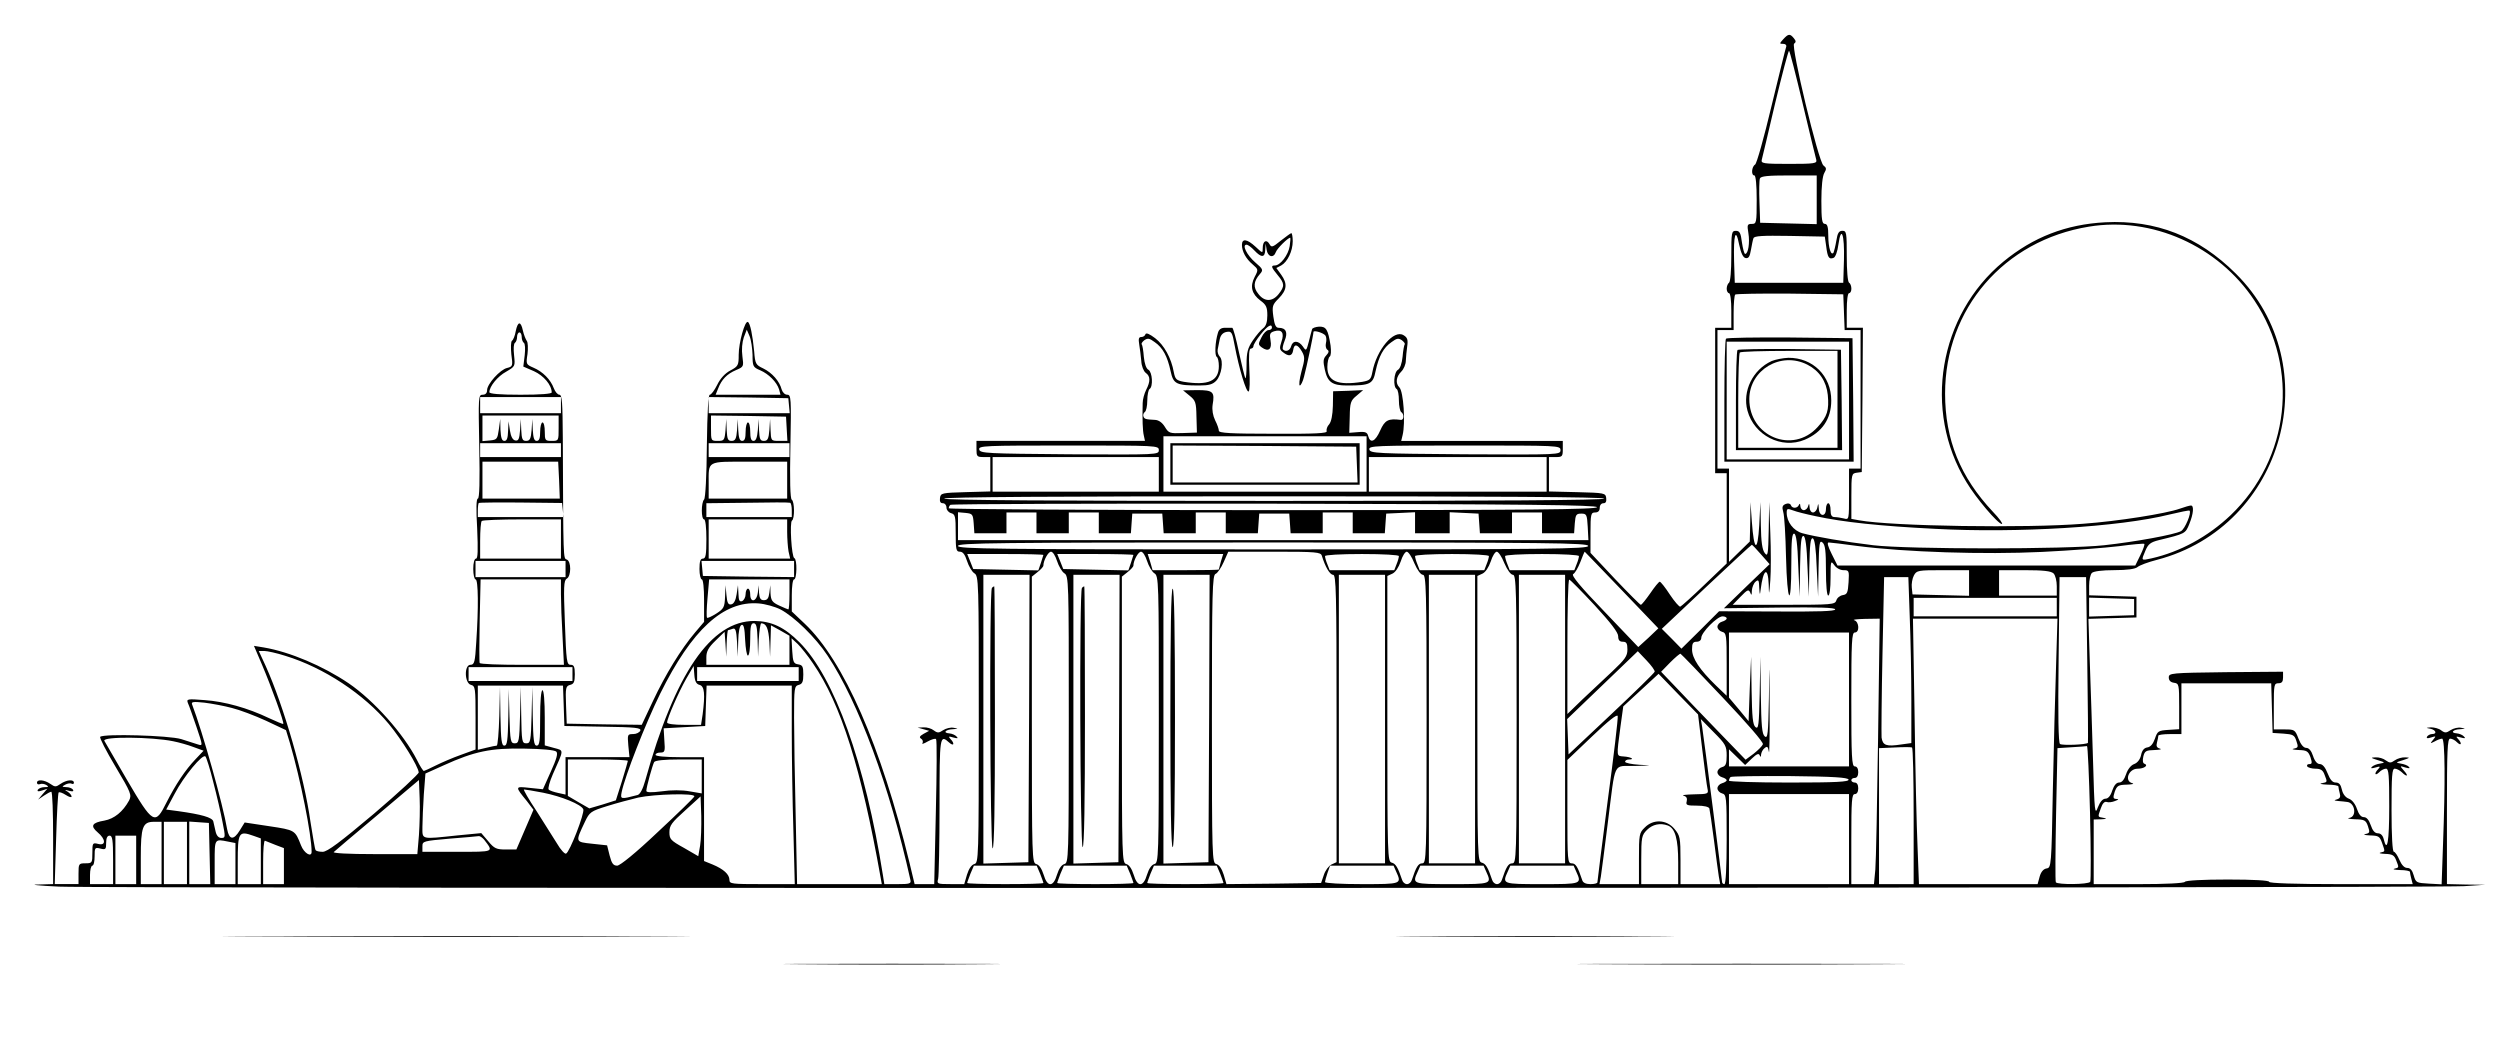 <?xml version="1.0" standalone="no"?>
<!DOCTYPE svg PUBLIC "-//W3C//DTD SVG 20010904//EN"
 "http://www.w3.org/TR/2001/REC-SVG-20010904/DTD/svg10.dtd">
<svg version="1.0" xmlns="http://www.w3.org/2000/svg"
 width="1083pt" height="450pt" viewBox="0 0 1083 450"
 preserveAspectRatio="xMidYMid meet">
<g transform="translate(0,450) scale(0.1,-0.1)"
fill="#000000" stroke="none">
<path d="M7725 4330 c-17 -19 -17 -20 0 -20 9 0 15 -5 13 -12 -3 -7 -31 -123
-64 -258 -32 -135 -64 -249 -71 -253 -15 -9 -18 -47 -3 -47 6 0 10 -42 10
-105 0 -100 -1 -105 -21 -105 -20 0 -21 -4 -15 -40 7 -42 -1 -90 -14 -90 -4 0
-10 23 -14 50 -5 41 -10 50 -26 50 -19 0 -20 -7 -20 -109 0 -63 -4 -112 -10
-116 -5 -3 -10 -15 -10 -26 0 -10 5 -19 10 -19 6 0 10 -32 10 -75 l0 -75 -35
0 -35 0 0 -315 0 -315 25 0 25 0 0 -195 0 -196 -96 -92 c-53 -51 -100 -93
-105 -95 -4 -2 -25 22 -45 52 -20 31 -40 56 -44 56 -4 0 -22 -22 -41 -50 -19
-27 -37 -50 -41 -50 -3 0 -54 51 -112 112 l-106 113 0 87 c0 81 2 88 20 88 13
0 20 7 20 20 0 12 7 20 16 20 10 0 14 7 12 23 -3 21 -7 22 -125 25 l-123 3 0
74 0 75 30 0 c28 0 30 3 30 35 l0 35 -350 0 -350 0 6 25 c13 52 4 189 -14 207
-18 18 -14 46 8 68 11 11 20 32 20 48 1 15 3 43 6 62 4 28 1 38 -16 48 -42 26
-117 -63 -135 -160 -6 -32 -11 -36 -43 -42 -107 -17 -152 2 -152 64 0 21 5 42
10 45 6 4 7 24 4 48 -11 70 -19 83 -50 82 -15 -1 -29 -6 -30 -11 -2 -5 -8 -29
-14 -53 -11 -42 -12 -43 -26 -22 -19 27 -44 27 -51 1 -5 -19 -23 -26 -35 -14
-4 3 0 20 7 38 15 36 6 56 -26 56 -12 0 -18 12 -23 49 -6 45 -4 51 24 79 35
36 38 63 10 102 l-21 29 21 11 c27 15 50 62 50 105 0 19 -3 35 -6 35 -3 0 -23
-15 -45 -32 -37 -30 -41 -31 -50 -15 -13 22 -29 13 -29 -18 0 -23 0 -23 -31 6
-37 34 -59 37 -59 8 0 -28 17 -60 47 -85 24 -21 25 -22 8 -54 -21 -41 -13 -73
25 -102 25 -18 30 -29 30 -64 0 -30 -6 -47 -18 -56 -10 -7 -30 -31 -45 -53
-22 -33 -27 -51 -27 -104 0 -35 -2 -62 -5 -59 -3 3 -15 53 -28 112 -12 58 -25
106 -29 106 -5 0 -19 0 -32 0 -16 0 -26 -7 -30 -22 -12 -39 -15 -98 -5 -104 5
-3 9 -21 9 -40 0 -65 -46 -85 -152 -68 -32 6 -37 11 -43 41 -11 62 -42 118
-81 148 -24 18 -39 25 -42 17 -2 -7 -10 -12 -18 -12 -11 0 -13 -8 -9 -32 3
-18 7 -50 9 -72 1 -22 10 -44 19 -51 21 -15 21 -37 2 -74 -8 -16 -15 -42 -15
-57 -2 -70 0 -121 5 -141 l5 -23 -365 0 -365 0 0 -35 c0 -32 2 -35 30 -35 l30
0 0 -75 0 -74 -107 -3 c-103 -3 -108 -4 -111 -25 -2 -16 2 -23 12 -23 9 0 16
-8 16 -19 0 -10 9 -21 20 -24 18 -5 20 -14 20 -86 0 -72 2 -81 18 -81 13 0 22
-12 31 -40 7 -22 21 -46 31 -53 20 -12 20 -28 20 -633 0 -605 -1 -622 -19
-627 -12 -3 -24 -20 -32 -46 l-12 -41 -60 0 c-57 0 -59 1 -53 23 3 12 6 154 6
315 0 305 1 312 42 275 20 -18 25 -4 5 16 -10 11 -7 12 13 6 19 -5 22 -4 14 4
-6 7 -20 13 -32 14 -29 2 -16 17 16 18 24 2 25 2 4 6 -13 3 -33 -2 -46 -10
-19 -13 -25 -13 -41 -1 -10 8 -30 14 -44 13 l-26 -1 25 -7 25 -7 -24 -13 c-17
-10 -20 -15 -11 -21 7 -4 10 -13 6 -19 -4 -6 6 -3 23 7 16 9 33 14 36 10 4 -3
3 -146 -1 -317 l-7 -311 -42 0 -43 0 -22 92 c-123 506 -285 876 -454 1036
l-56 53 0 70 c0 39 4 69 10 69 12 0 14 87 1 92 -12 4 -21 157 -10 163 12 8 11
82 -1 90 -7 4 -9 84 -6 231 4 211 3 224 -14 224 -10 0 -20 10 -24 23 -9 35
-41 72 -80 91 -32 15 -35 20 -39 74 -7 71 -17 121 -27 127 -13 8 -40 -90 -40
-142 0 -45 -2 -50 -36 -68 -23 -12 -44 -35 -57 -62 -12 -24 -26 -43 -32 -43
-7 0 -11 -73 -13 -222 -1 -130 -6 -226 -12 -232 -13 -13 -13 -86 0 -86 6 0 10
-35 10 -85 0 -69 -3 -85 -15 -85 -11 0 -15 -12 -15 -45 0 -25 5 -45 10 -45 6
0 10 -37 10 -92 l0 -92 -39 -46 c-61 -72 -129 -183 -182 -296 l-49 -104 -162
2 -163 3 -3 81 c-3 75 -1 82 18 87 16 4 20 13 20 46 0 33 -4 41 -18 41 -17 0
-19 14 -25 182 -6 156 -5 183 8 191 20 11 20 76 0 83 -15 6 -15 -8 -17 527 -1
152 -3 187 -15 187 -7 0 -18 12 -24 28 -14 38 -48 72 -88 89 -32 14 -33 15
-26 59 3 25 2 51 -3 57 -5 7 -13 27 -17 45 -9 42 -22 41 -31 -3 -3 -19 -11
-38 -16 -41 -5 -3 -6 -29 -3 -59 7 -50 6 -53 -18 -59 -31 -7 -87 -70 -87 -96
0 -13 -7 -20 -19 -20 -19 0 -19 -9 -15 -225 3 -148 1 -225 -6 -225 -7 0 -8
-45 -3 -130 4 -95 3 -130 -5 -130 -7 0 -12 -18 -12 -45 0 -25 5 -45 10 -45 12
0 13 -127 3 -272 -5 -86 -8 -98 -25 -98 -28 0 -26 -80 2 -87 19 -5 20 -14 20
-143 l0 -137 -63 -23 c-34 -12 -83 -33 -109 -46 -26 -13 -50 -24 -52 -24 -3 0
-17 21 -30 48 -58 113 -186 257 -296 332 -111 75 -255 136 -367 155 l-43 7 35
-82 c40 -94 97 -251 92 -256 -1 -2 -30 10 -62 25 -92 44 -192 72 -279 78 -75
6 -79 5 -72 -13 5 -10 21 -57 37 -103 28 -83 28 -83 6 -76 -12 4 -44 14 -72
23 -52 16 -336 24 -351 10 -4 -4 26 -62 66 -129 68 -114 71 -123 59 -147 -27
-49 -64 -79 -107 -87 -54 -9 -62 -23 -29 -51 36 -30 36 -59 2 -50 -24 6 -25 4
-25 -39 0 -43 -1 -45 -30 -45 -29 0 -30 -2 -30 -45 l0 -45 -52 0 -51 0 6 196
c3 108 8 199 11 201 3 3 17 -2 31 -11 14 -9 25 -12 25 -7 0 6 -8 15 -17 21
-15 9 -14 10 6 4 16 -4 21 -3 17 5 -4 6 -17 11 -29 11 -20 1 -20 2 -4 11 9 5
22 7 27 4 6 -3 10 -1 10 4 0 16 -32 13 -58 -5 -20 -14 -24 -14 -44 0 -26 18
-58 21 -58 5 0 -6 6 -9 13 -6 8 3 20 1 28 -4 11 -7 9 -9 -8 -9 -12 0 -25 -5
-29 -11 -4 -8 1 -9 17 -4 l24 8 -20 -23 -20 -24 25 17 c13 9 28 17 32 17 5 0
8 -90 8 -200 l0 -200 -67 -2 c-38 0 4 -5 92 -9 183 -9 10283 -7 10420 2 l90 6
-82 1 -83 2 0 315 c0 266 2 315 14 315 8 0 22 -7 30 -16 19 -18 22 -4 4 15
-11 11 -8 12 12 6 19 -5 22 -4 14 4 -6 7 -20 13 -32 14 -29 2 -16 17 16 18 24
2 25 2 4 6 -13 3 -33 -2 -46 -10 -19 -13 -25 -13 -41 -1 -10 8 -30 13 -44 13
-24 -2 -24 -2 -3 -6 24 -5 31 -23 8 -23 -8 0 -18 -5 -22 -11 -4 -8 1 -9 17 -4
22 7 23 7 9 -10 -14 -17 -13 -17 7 -7 12 7 26 12 32 12 13 0 14 -193 4 -458
l-6 -173 -56 3 c-53 3 -56 4 -65 36 -6 22 -15 32 -28 32 -12 0 -24 12 -34 35
-8 19 -19 35 -24 35 -6 0 -10 68 -10 180 0 149 2 180 14 180 8 0 21 -7 30 -15
23 -23 32 -18 10 6 -19 22 -19 22 6 14 17 -5 22 -4 15 3 -5 6 -21 12 -35 14
-23 4 -23 5 10 15 30 10 32 11 10 12 -14 1 -35 -5 -46 -13 -17 -12 -22 -12
-39 0 -10 8 -30 14 -44 13 -23 -1 -22 -2 9 -12 33 -10 33 -11 10 -15 -14 -2
-29 -8 -35 -14 -7 -7 -2 -8 15 -3 20 6 23 5 13 -6 -19 -19 -16 -33 3 -15 8 9
22 16 30 16 12 0 14 -29 14 -165 0 -152 -9 -202 -24 -140 -4 16 -13 25 -25 25
-13 0 -23 11 -31 35 -8 23 -18 35 -30 35 -12 0 -22 12 -30 36 -7 21 -21 39
-35 44 -14 5 -26 20 -30 39 -5 22 -12 31 -27 31 -14 0 -24 12 -35 40 -10 26
-22 40 -34 40 -11 0 -22 13 -29 35 -7 22 -18 35 -29 35 -12 0 -24 14 -34 40
-15 39 -17 40 -61 40 l-46 0 0 100 c0 93 1 100 20 100 15 0 20 7 20 25 l0 25
-247 -2 c-240 -3 -248 -4 -248 -23 0 -13 8 -21 23 -23 21 -3 22 -7 22 -102 l0
-99 -47 -3 c-43 -3 -47 -5 -58 -38 -8 -23 -19 -36 -33 -38 -14 -2 -23 -13 -27
-33 -4 -19 -16 -34 -30 -39 -14 -5 -28 -23 -35 -44 -8 -24 -18 -36 -30 -36
-12 0 -22 -12 -30 -35 -7 -23 -18 -35 -29 -35 -12 0 -24 -14 -33 -37 -13 -36
-15 -23 -21 197 -4 129 -10 321 -14 427 l-6 192 104 3 104 3 0 45 0 45 -102 3
-103 3 0 42 c0 24 5 48 12 55 7 7 44 12 97 12 56 0 90 5 100 13 9 8 47 22 86
32 551 145 742 841 340 1240 -162 161 -346 233 -565 222 -170 -9 -312 -64
-442 -171 -279 -231 -349 -644 -160 -954 41 -69 137 -182 154 -182 6 0 -11 24
-39 53 -141 150 -207 312 -207 512 0 367 255 663 623 723 273 45 560 -83 717
-320 197 -295 153 -685 -103 -930 -98 -93 -219 -159 -343 -187 -46 -10 -45
-11 -26 34 12 28 22 36 58 45 115 28 115 28 132 70 18 44 21 80 7 80 -5 0 -27
-6 -49 -14 -59 -21 -267 -54 -417 -65 -249 -20 -828 -11 -972 15 l-33 6 0 98
c0 95 1 99 23 102 l22 3 3 313 2 312 -35 0 -35 0 0 75 c0 43 4 75 10 75 6 0
10 9 10 19 0 11 -4 23 -10 26 -6 4 -10 53 -10 116 0 101 -1 109 -19 109 -15 0
-21 -10 -26 -42 -4 -24 -10 -47 -12 -52 -11 -17 -23 21 -23 72 0 39 -4 52 -15
52 -12 0 -15 18 -15 100 0 63 5 108 13 121 10 17 9 22 -4 32 -22 17 -142 519
-127 528 9 6 8 12 -1 23 -17 21 -24 20 -46 -4z m84 -278 c30 -125 56 -235 59
-244 4 -16 -6 -18 -118 -18 -112 0 -122 2 -118 18 2 9 29 119 58 245 30 125
57 227 60 227 3 0 29 -102 59 -228z m61 -417 l0 -106 -122 3 -123 3 -3 89 c-2
49 -1 95 2 103 4 10 35 13 126 13 l120 0 0 -105z m-308 -253 c13 -2 18 6 23
35 4 21 8 44 11 51 3 10 39 12 156 10 l153 -3 6 -42 c6 -48 12 -58 32 -50 8 3
17 27 21 58 12 86 27 43 24 -67 l-3 -99 -235 0 -235 0 -3 94 c-3 116 7 148 22
71 8 -37 17 -56 28 -58z m-1975 52 c-6 -39 -41 -84 -64 -84 -19 0 -16 -8 12
-42 30 -36 31 -48 4 -82 -27 -34 -62 -34 -88 1 -23 28 -21 54 7 86 15 17 14
21 -20 50 -37 32 -59 77 -38 77 6 0 21 -11 34 -25 30 -32 46 -32 47 3 l2 27 4
-27 c5 -31 30 -38 40 -10 5 15 52 62 62 62 2 0 1 -16 -2 -36z m2401 -286 l3
-78 34 0 35 0 0 -300 0 -300 -25 0 -25 0 0 -111 c0 -111 0 -111 -22 -105 -13
3 -31 6 -40 6 -13 0 -18 8 -18 30 0 17 -4 30 -10 30 -5 0 -10 -11 -10 -25 0
-36 -30 -33 -31 3 -2 23 -2 24 -6 5 -2 -13 -11 -23 -19 -23 -8 0 -15 10 -15
23 -1 16 -2 18 -6 5 -2 -10 -11 -18 -19 -18 -8 0 -14 8 -15 18 0 10 -3 12 -6
5 -6 -16 -30 -17 -35 -1 -3 7 -12 9 -22 5 -15 -6 -17 -13 -11 -35 5 -15 10
-102 12 -194 5 -204 23 -229 23 -32 0 104 3 135 13 132 8 -3 14 -44 17 -139
l6 -134 2 133 c2 102 5 133 15 130 8 -3 14 -43 17 -134 l6 -129 2 128 c2 98 5
128 15 125 8 -3 14 -42 17 -129 l6 -124 2 124 c2 108 4 122 17 111 12 -10 15
-37 15 -121 0 -66 4 -109 10 -109 6 0 10 32 10 77 0 73 1 76 16 55 9 -13 26
-22 40 -22 24 0 25 -2 22 -52 -3 -46 -6 -53 -25 -56 -12 -2 -25 -12 -28 -23
-6 -18 -18 -19 -228 -19 l-221 0 34 35 c30 31 35 33 42 18 5 -14 7 -12 7 8 1
15 8 32 16 39 13 11 15 7 16 -26 2 -33 3 -34 6 -9 11 90 32 104 35 23 1 -49 2
-48 7 18 3 38 3 131 0 205 l-5 134 -2 -120 c-2 -108 -4 -118 -17 -101 -11 14
-16 50 -17 120 l-2 101 -5 -100 c-7 -121 -23 -113 -32 15 l-6 85 -1 -85 -2
-86 -45 -44 -45 -44 0 202 0 202 -25 0 -25 0 0 300 0 300 35 0 35 0 0 73 c0
41 3 77 7 81 4 3 110 5 237 4 l231 -3 3 -77z m-2478 -68 c0 -5 -7 -10 -15 -10
-8 0 -22 -14 -30 -31 -15 -29 -15 -32 1 -44 29 -21 45 -8 38 30 -5 28 -3 34
16 40 33 10 45 -7 31 -46 -9 -27 -8 -34 7 -45 25 -20 40 -17 44 9 4 29 19 27
38 -6 13 -23 13 -33 -2 -86 -9 -34 -12 -61 -7 -61 4 0 13 17 18 38 11 40 41
183 41 194 0 9 44 -4 52 -16 4 -6 5 -21 2 -32 -3 -12 0 -25 6 -29 8 -5 7 -12
-5 -25 -13 -14 -14 -25 -6 -61 12 -55 32 -69 97 -69 99 0 112 6 123 62 14 65
34 102 69 126 23 17 30 18 45 8 9 -7 15 -15 12 -18 -2 -2 -7 -26 -9 -53 -3
-30 -11 -52 -20 -57 -18 -10 -22 -73 -6 -83 6 -3 10 -26 10 -50 0 -24 5 -47
10 -50 14 -9 12 -36 -2 -34 -54 7 -69 -1 -89 -46 -21 -48 -43 -58 -52 -24 -4
16 -12 20 -44 17 l-38 -3 2 69 c1 62 4 71 30 92 l28 24 -65 -3 -65 -2 -1 -63
c-1 -40 -7 -69 -16 -80 -9 -9 -13 -23 -11 -30 4 -9 -46 -12 -231 -11 -185 0
-236 3 -236 13 0 7 -7 28 -16 45 -10 21 -14 45 -11 67 10 57 2 64 -67 64 l-61
-1 28 -23 c26 -21 29 -29 30 -91 l2 -69 -61 -2 c-57 -2 -61 -1 -78 27 -11 18
-26 29 -42 30 -43 2 -47 4 -51 16 -2 6 1 14 6 18 6 3 11 26 11 50 0 24 5 47
10 50 16 10 12 73 -5 83 -10 5 -17 27 -20 56 -2 27 -6 51 -9 54 -3 3 2 11 11
18 15 10 22 9 45 -8 35 -24 55 -61 69 -126 12 -56 24 -62 125 -62 41 0 58 5
73 21 23 25 32 86 15 104 -7 7 -11 21 -9 31 2 11 6 31 9 45 4 18 14 28 29 31
22 4 25 0 36 -61 18 -96 50 -203 60 -197 5 3 6 46 3 96 -3 64 -1 90 7 90 6 0
11 5 11 11 0 6 14 29 31 50 30 38 49 49 49 29z m-2250 -117 c0 -50 2 -54 33
-67 37 -16 72 -51 82 -83 l6 -23 -140 0 -141 0 11 27 c15 39 38 63 78 80 33
14 33 15 27 60 -4 28 -1 60 6 81 l13 34 12 -28 c7 -16 12 -53 13 -81z m-1000
78 c0 -11 4 -22 9 -26 6 -3 7 -27 4 -54 l-6 -49 46 -20 c42 -19 77 -60 77 -92
0 -6 -47 -10 -135 -10 -91 0 -135 4 -135 11 0 25 36 69 73 89 39 23 39 23 34
71 -3 27 -2 51 4 54 5 4 9 15 9 26 0 10 5 19 10 19 6 0 10 -9 10 -19z m170
-296 l0 -35 -175 0 -175 0 0 35 0 35 175 0 175 0 0 -35z m988 -2 l3 -33 -175
0 -176 0 0 35 0 35 173 -2 172 -3 3 -32z m-998 -98 c0 -54 0 -55 -30 -55 -28
0 -30 2 -30 40 0 22 -4 40 -10 40 -5 0 -10 -18 -10 -40 0 -29 -4 -40 -15 -40
-11 0 -15 13 -17 48 l-2 47 -3 -47 c-3 -40 -8 -48 -24 -48 -16 0 -19 8 -21 48
l-2 47 -3 -48 c-3 -39 -7 -48 -21 -45 -11 2 -19 17 -23 43 l-6 40 -2 -42 c-1
-31 -5 -43 -16 -43 -11 0 -15 13 -17 48 l-1 47 -6 -45 c-6 -42 -8 -45 -38 -48
l-33 -3 0 55 0 56 165 0 165 0 0 -55z m988 -2 l3 -53 -35 0 c-36 0 -36 0 -38
48 l-2 47 -3 -47 c-3 -40 -8 -48 -24 -48 -16 0 -19 8 -21 48 l-2 47 -3 -47
c-3 -34 -8 -48 -19 -48 -10 0 -14 12 -14 40 0 22 -4 40 -10 40 -5 0 -10 -18
-10 -40 0 -29 -4 -40 -15 -40 -11 0 -15 13 -17 48 l-2 47 -3 -47 c-3 -40 -8
-48 -24 -48 -16 0 -19 8 -21 48 l-2 47 -3 -47 c-4 -46 -6 -48 -34 -48 -29 0
-29 1 -29 55 l0 55 163 -2 162 -3 3 -52z m2512 -153 l0 -120 -440 0 -440 0 0
120 0 120 440 0 440 0 0 -120z m-3490 60 l0 -30 -175 0 -175 0 0 30 0 30 175
0 175 0 0 -30z m990 0 l0 -30 -175 0 -175 0 0 30 0 30 175 0 175 0 0 -30z
m1600 0 c0 -20 -5 -20 -387 -18 -360 3 -388 4 -391 21 -3 16 21 17 387 17 385
0 391 0 391 -20z m1740 0 c0 -20 -5 -20 -412 -18 -384 3 -413 4 -416 21 -3 16
22 17 412 17 410 0 416 0 416 -20z m-1740 -105 l0 -75 -360 0 -360 0 0 75 0
75 360 0 360 0 0 -75z m1680 0 l0 -75 -385 0 -385 0 0 75 0 75 385 0 385 0 0
-75z m-4278 -25 l3 -80 -167 0 -168 0 0 80 0 80 164 0 164 0 4 -80z m988 0 l0
-80 -170 0 -170 0 0 64 c0 102 -11 96 176 96 l164 0 0 -80z m3540 -80 c0 -7
-483 -10 -1430 -10 -947 0 -1430 3 -1430 10 0 7 483 10 1430 10 947 0 1430 -3
1430 -10z m-4512 -49 l3 -31 -185 0 -186 0 0 28 c0 16 2 31 4 33 2 2 85 3 183
2 l178 -2 3 -30z m992 -2 l0 -29 -185 0 -185 0 0 30 0 30 178 2 c97 2 180 2
185 0 4 -2 7 -16 7 -33z m3488 14 c3 -10 -282 -13 -1402 -13 -773 0 -1406 4
-1406 8 0 5 3 12 7 15 3 4 634 6 1401 5 1106 -2 1396 -6 1400 -15z m947 -39
c119 -26 280 -43 519 -55 354 -19 798 8 1014 62 46 11 85 19 87 17 10 -9 -20
-80 -37 -89 -28 -15 -196 -46 -333 -61 -163 -18 -849 -18 -1000 0 -125 15
-252 37 -307 52 -39 11 -68 49 -68 89 0 18 3 19 27 10 15 -6 59 -17 98 -25z
m-3647 -31 l3 -43 70 0 69 0 0 45 0 45 65 0 65 0 0 -45 0 -45 70 0 70 0 0 45
0 45 65 0 65 0 0 -45 0 -45 69 0 70 0 3 43 3 42 65 0 65 0 3 -42 3 -43 70 0
69 0 0 45 0 45 65 0 65 0 0 -45 0 -45 69 0 70 0 3 43 3 42 65 0 65 0 3 -42 3
-43 70 0 69 0 0 45 0 45 65 0 65 0 0 -45 0 -45 69 0 70 0 3 43 3 42 63 3 62 3
0 -46 0 -45 75 0 75 0 0 45 0 46 63 -3 62 -3 3 -42 3 -43 70 0 69 0 0 45 0 45
65 0 65 0 0 -45 0 -45 69 0 70 0 3 43 c3 37 6 42 28 42 23 0 25 -4 28 -57 l3
-58 -1366 0 -1365 0 0 61 0 60 33 -3 c30 -3 32 -6 35 -45z m-1788 -68 l0 -85
-175 0 -175 0 0 78 c0 43 3 82 7 85 3 4 82 7 175 7 l168 0 0 -85z m980 31 c0
-29 3 -68 6 -85 l7 -31 -177 0 -176 0 0 85 0 85 170 0 170 0 0 -54z m3470 -61
c0 -13 -158 -15 -1365 -15 -1207 0 -1365 2 -1365 15 0 13 158 15 1365 15 1207
0 1365 -2 1365 -15z m1165 0 c208 -27 550 -38 800 -26 127 6 277 18 335 25 58
8 107 12 109 10 3 -2 -5 -25 -17 -49 l-22 -45 -645 0 -645 0 -25 50 c-17 34
-21 50 -13 50 7 0 63 -7 123 -15z m-416 -37 l37 -42 -99 -95 -99 -96 241 3
c170 2 241 0 241 -8 0 -8 -75 -10 -251 -9 l-252 1 -81 -81 -82 -81 -42 43 -43
43 193 182 c106 100 195 182 197 182 2 0 20 -19 40 -42z m-3050 -28 c7 -22 21
-46 31 -53 20 -12 20 -28 20 -633 0 -605 -1 -622 -19 -627 -12 -3 -24 -20 -32
-46 -16 -55 -42 -55 -58 0 -8 26 -20 43 -32 46 -18 5 -19 22 -19 625 l0 620
25 20 c14 11 25 23 25 28 0 22 21 60 33 60 8 0 19 -18 26 -40z m390 0 c7 -22
21 -46 31 -53 20 -12 20 -28 20 -633 0 -605 -1 -622 -19 -627 -12 -3 -24 -20
-32 -46 -16 -55 -42 -55 -58 0 -8 26 -20 43 -32 46 -18 5 -19 22 -19 625 l0
620 25 20 c14 11 25 23 25 28 0 22 21 60 33 60 8 0 19 -18 26 -40z m757 23
c15 -49 35 -83 49 -83 13 0 15 -73 15 -623 l0 -622 -22 -10 c-12 -6 -27 -26
-33 -45 l-12 -35 -205 -3 -205 -2 -12 41 c-8 26 -20 43 -32 46 -18 5 -19 22
-19 628 0 554 2 624 16 629 8 3 24 26 35 51 l20 45 200 0 c181 0 200 -2 205
-17z m401 -33 c13 -30 28 -50 37 -50 14 0 16 -61 16 -625 0 -605 -1 -625 -19
-625 -17 0 -26 -15 -45 -72 -3 -10 -12 -18 -21 -18 -9 0 -18 8 -21 18 -18 54
-28 71 -45 75 -18 5 -19 22 -19 624 l0 618 22 10 c13 6 27 27 36 53 7 23 19
42 26 42 7 0 22 -22 33 -50z m390 0 c13 -30 28 -50 37 -50 14 0 16 -61 16
-625 0 -605 -1 -625 -19 -625 -17 0 -26 -15 -45 -72 -3 -10 -12 -18 -21 -18
-9 0 -18 8 -21 18 -18 54 -28 71 -45 75 -18 5 -19 22 -19 624 l0 618 22 10
c13 6 27 27 36 53 7 23 19 42 26 42 7 0 22 -22 33 -50z m508 -116 l159 -166
-43 -41 -44 -40 -147 154 c-104 108 -144 156 -135 162 8 4 21 27 31 52 9 25
18 45 19 45 0 0 73 -75 160 -166z m-2505 152 c0 -1 -5 -17 -11 -35 l-11 -32
-141 3 -141 3 -13 33 -13 32 165 0 c91 0 165 -2 165 -4z m390 0 c0 -1 -5 -17
-11 -35 l-11 -32 -141 3 -141 3 -13 33 -13 32 165 0 c91 0 165 -2 165 -4z
m379 -28 c-5 -18 -9 -34 -9 -35 0 -2 -64 -3 -143 -3 l-144 0 -10 35 -11 35
163 0 164 0 -10 -32z m771 23 c0 -5 -4 -21 -10 -35 l-10 -26 -140 0 -140 0
-10 26 c-6 14 -10 30 -10 35 0 5 67 9 160 9 93 0 160 -4 160 -9z m390 0 c0 -5
-4 -21 -10 -35 l-10 -26 -140 0 -140 0 -10 26 c-6 14 -10 30 -10 35 0 5 67 9
160 9 93 0 160 -4 160 -9z m390 0 c0 -5 -4 -21 -10 -35 l-10 -26 -140 0 -140
0 -10 26 c-6 14 -10 30 -10 35 0 5 67 9 160 9 93 0 160 -4 160 -9z m-4390 -56
l0 -35 -195 0 -195 0 0 35 0 35 195 0 195 0 0 -35z m990 0 l0 -35 -197 2 -198
3 -3 33 -3 32 200 0 201 0 0 -35z m5090 -60 l0 -56 -122 3 -123 3 -3 29 c-2
16 2 40 9 53 12 22 17 23 126 23 l113 0 0 -55z m366 41 c8 -8 14 -33 14 -55
l0 -41 -125 0 -125 0 0 55 0 55 111 0 c82 0 114 -4 125 -14z m-4438 -628 l-3
-623 -97 -3 -98 -3 0 626 0 625 100 0 100 0 -2 -622z m390 0 l-3 -623 -97 -3
-98 -3 0 626 0 625 100 0 100 0 -2 -622z m390 0 l-3 -623 -97 -3 -98 -3 0 626
0 625 100 0 100 0 -2 -622z m762 -3 l0 -625 -100 0 -100 0 0 625 0 625 100 0
100 0 0 -625z m390 0 l0 -625 -100 0 -100 0 0 625 0 625 100 0 100 0 0 -625z
m390 0 l0 -625 -100 0 -100 0 0 625 0 625 100 0 100 0 0 -625z m1493 443 c4
-95 7 -257 7 -360 l0 -187 -44 -6 c-65 -10 -80 -4 -85 30 -1 17 0 180 4 363
l7 332 53 0 52 0 6 -172z m769 -185 c3 -197 4 -359 3 -361 -7 -8 -111 -12
-121 -5 -7 5 -9 121 -6 366 l4 357 58 0 57 0 5 -357z m-6612 284 c0 -35 3
-119 7 -185 l6 -122 -181 0 c-99 0 -182 3 -184 8 -2 4 -2 87 0 185 l4 177 174
0 174 0 0 -63z m990 -2 c0 -36 -2 -65 -5 -65 -2 0 -20 8 -40 17 -30 14 -35 22
-37 52 l-1 36 -4 -32 c-3 -25 -9 -33 -24 -33 -14 0 -19 8 -21 33 l-1 32 -4
-32 c-5 -40 -33 -46 -33 -8 0 14 -4 25 -10 25 -5 0 -10 -11 -10 -24 0 -13 -7
-26 -15 -30 -12 -4 -15 3 -16 32 l-2 37 -6 -40 c-4 -26 -12 -41 -23 -43 -13
-3 -18 6 -21 40 l-4 43 -2 -50 c-2 -45 -5 -52 -38 -73 -19 -12 -38 -21 -40
-18 -3 3 -2 41 2 85 l7 81 174 0 174 0 0 -65z m3488 -47 c70 -76 102 -118 102
-134 0 -17 6 -24 20 -24 16 0 20 -7 20 -34 0 -28 -10 -42 -65 -94 -35 -33 -94
-88 -130 -122 l-65 -63 0 291 c0 161 3 292 8 291 4 0 53 -50 110 -111z m2002
-8 l0 -40 -310 0 -310 0 0 40 0 40 310 0 310 0 0 -40z m335 0 l0 -35 -97 -3
-98 -3 0 41 0 41 98 -3 97 -3 0 -35z m-5864 -10 c59 -31 152 -121 204 -200
135 -205 268 -563 359 -972 4 -16 -4 -18 -54 -18 l-59 0 -6 38 c-77 486 -210
858 -362 1010 -65 65 -120 91 -194 92 -189 1 -345 -227 -474 -692 -10 -36 -22
-59 -33 -62 -73 -19 -75 -19 -69 12 14 69 103 297 167 427 137 277 274 403
426 391 28 -2 71 -14 95 -26z m4099 -39 c0 -5 -9 -11 -20 -14 -11 -3 -20 -13
-20 -22 0 -9 9 -19 20 -22 19 -5 20 -14 20 -141 l0 -136 -46 44 c-71 69 -104
118 -104 157 0 26 4 33 20 33 12 0 20 7 20 17 0 23 69 93 92 93 10 0 18 -4 18
-9z m656 -513 c-4 -282 -9 -541 -12 -575 l-6 -63 -49 0 -49 0 0 195 c0 167 2
195 15 195 9 0 15 9 15 25 0 16 -6 25 -15 25 -8 0 -15 5 -15 10 0 6 7 10 15
10 9 0 15 9 15 25 0 16 -6 25 -15 25 -13 0 -15 39 -15 290 0 251 2 290 15 290
22 0 19 47 -2 53 -10 3 11 5 46 6 l64 1 -7 -512z m771 310 c-4 -112 -10 -355
-14 -540 -6 -330 -7 -337 -27 -340 -13 -2 -24 -14 -30 -35 l-9 -33 -257 0
-257 0 -6 158 c-4 86 -10 345 -13 575 l-7 417 313 0 313 0 -6 -202z m-5667 42
c6 0 10 32 10 70 0 56 3 70 15 70 12 0 15 -16 17 -72 l2 -73 3 73 c2 39 7 72
11 72 22 -1 31 -22 35 -80 l3 -65 2 68 2 68 40 -22 40 -23 0 -63 0 -63 -180 0
-180 0 0 33 c0 25 9 42 39 71 l40 39 4 -54 3 -54 2 58 c1 31 4 57 6 57 2 0 11
3 20 6 12 5 16 -6 19 -58 l3 -63 2 67 c1 43 6 68 15 71 9 3 13 -15 15 -65 2
-37 7 -68 12 -68z m4770 -190 l0 -290 -260 0 -260 0 0 37 0 37 35 -34 35 -34
29 28 c21 20 30 24 34 14 4 -9 6 -8 6 3 1 9 7 22 15 28 12 10 15 7 19 -16 2
-15 4 71 3 192 0 209 -1 211 -3 41 -3 -156 -5 -177 -18 -166 -12 10 -15 46
-17 179 l-2 166 -3 -159 c-3 -138 -5 -156 -18 -146 -12 10 -15 44 -17 159 l-2
146 -6 -139 -5 -140 -42 51 -43 51 0 141 0 141 260 0 260 0 0 -290z m-4488
156 c121 -176 209 -455 293 -928 l5 -28 -184 0 -183 0 -6 293 c-4 160 -7 353
-7 428 0 128 1 137 20 142 16 4 20 14 20 45 0 34 -3 41 -22 44 -20 3 -23 10
-26 58 l-3 55 27 -25 c14 -14 44 -51 66 -84z m-2286 33 c167 -51 341 -166 449
-296 56 -68 126 -181 129 -209 0 -7 -87 -88 -194 -179 -146 -123 -202 -165
-222 -165 -15 0 -29 3 -31 8 -3 4 -12 59 -22 122 -28 199 -116 502 -194 675
l-30 65 24 0 c12 0 54 -9 91 -21z m5932 -69 c-2 -6 -86 -88 -188 -184 l-185
-174 -3 77 -3 76 153 147 153 147 38 -40 c21 -22 37 -44 35 -49z m296 -113
c106 -112 176 -193 173 -201 -3 -8 -21 -26 -40 -41 l-35 -26 -119 123 c-65 68
-148 153 -183 191 l-64 67 39 40 c22 22 42 39 45 38 4 -2 87 -88 184 -191z
m-4984 103 l0 -30 -225 0 -225 0 0 30 0 30 225 0 225 0 0 -30z m551 -47 c21
-6 24 -40 13 -127 l-7 -46 -73 0 c-44 0 -74 4 -74 10 0 18 50 132 83 190 l32
55 3 -39 c2 -28 9 -40 23 -43z m429 47 l0 -30 -220 0 -220 0 0 30 0 30 220 0
220 0 0 -30z m3914 -325 c10 -82 20 -160 23 -172 5 -22 2 -23 -58 -24 -35 -1
-56 -3 -46 -6 13 -3 17 -11 14 -24 -5 -17 1 -19 44 -19 31 0 51 -5 54 -12 2
-7 11 -69 20 -138 9 -69 18 -140 21 -157 l6 -33 -86 0 -86 0 0 104 c0 98 -2
106 -26 135 -34 41 -92 44 -129 6 -24 -23 -25 -31 -25 -135 l0 -110 -85 0 -86
0 6 33 c3 17 16 122 30 232 35 275 20 245 118 247 76 2 77 2 20 5 -35 2 -63 8
-63 13 0 6 8 10 17 10 27 0 8 11 -23 13 -32 3 -32 -6 -14 130 l12 87 77 71 76
70 85 -88 86 -88 18 -150z m2468 178 l3 -108 47 -3 c41 -3 48 -6 56 -32 9 -26
8 -29 -11 -33 -12 -2 -3 -5 20 -6 36 -1 42 -5 52 -31 8 -25 7 -30 -5 -30 -8 0
-12 -4 -9 -10 3 -5 20 -10 36 -10 22 0 32 -6 39 -26 13 -33 13 -32 -12 -37
-13 -2 -2 -5 25 -6 26 0 47 -4 47 -8 0 -5 3 -18 6 -30 4 -15 1 -22 -13 -26
-14 -4 -12 -5 7 -7 14 -1 31 -3 38 -4 34 -3 43 -63 10 -69 -13 -2 -2 -5 24 -6
41 -1 47 -4 56 -30 9 -27 8 -30 -11 -34 -12 -2 -3 -5 20 -6 37 -1 42 -4 52
-32 14 -40 14 -37 -6 -42 -10 -3 -1 -5 20 -6 31 -1 39 -6 47 -27 13 -33 13
-32 -7 -37 -10 -3 1 -5 25 -6 23 0 42 -4 42 -8 0 -5 3 -18 6 -30 l6 -23 -311
0 c-201 0 -311 4 -311 10 0 6 -66 10 -179 10 -109 0 -182 -4 -186 -10 -4 -6
-82 -10 -201 -10 l-194 0 0 140 0 140 33 1 c23 1 26 3 10 6 -27 5 -26 2 -12
42 7 21 16 30 25 27 8 -3 24 -1 36 4 17 6 18 9 6 9 -14 1 -15 5 -7 31 10 27
16 30 52 31 23 1 34 3 25 6 -37 9 -17 63 22 63 29 0 49 15 29 22 -6 2 -8 14
-4 31 6 24 12 27 49 28 22 1 33 3 23 6 -14 4 -17 11 -13 26 3 12 6 25 6 30 0
4 23 7 50 7 l50 0 0 110 0 110 195 0 194 0 3 -107z m-7400 10 l3 -88 167 -3
c143 -2 166 -5 162 -17 -4 -8 -17 -15 -31 -15 -25 0 -25 -2 -21 -50 l5 -50
-138 0 -139 0 0 -81 0 -81 -32 7 c-18 4 -37 10 -41 15 -4 4 4 34 18 66 49 110
49 102 5 114 l-40 11 0 119 c0 73 -4 120 -10 120 -6 0 -10 -47 -10 -120 0
-100 -2 -120 -15 -120 -12 0 -15 22 -17 128 l-2 127 -3 -122 c-3 -115 -5 -123
-23 -123 -19 0 -20 8 -22 123 l-2 122 -3 -122 c-3 -114 -5 -123 -23 -123 -18
0 -20 9 -23 118 l-3 117 -2 -122 c-2 -102 -5 -123 -17 -123 -12 0 -15 22 -17
128 l-2 127 -3 -127 c-2 -71 -7 -128 -11 -128 -4 0 -24 -4 -44 -9 l-38 -9 0
139 0 139 185 0 184 0 3 -87z m988 -110 c0 -109 3 -303 7 -430 l6 -233 -141 0
c-131 0 -142 1 -142 18 0 24 -25 47 -73 67 l-37 15 0 225 0 225 -105 0 c-63 0
-105 4 -105 10 0 6 9 10 21 10 19 0 21 5 17 53 l-3 52 90 5 90 5 3 88 3 87
184 0 185 0 0 -197z m-2425 100 c33 -8 99 -33 147 -55 l87 -41 17 -56 c46
-157 94 -398 94 -471 0 -26 -33 -6 -46 28 -26 66 -25 66 -138 83 l-106 16 -21
-34 c-27 -44 -46 -42 -55 5 -18 107 -107 424 -152 541 -4 11 6 12 54 7 32 -4
86 -14 119 -23z m5960 -399 c-25 -192 -45 -352 -45 -356 0 -5 -14 -8 -30 -8
-20 0 -33 6 -36 18 -19 57 -28 72 -45 72 -18 0 -19 11 -19 224 l0 224 108 103
c70 67 108 97 110 87 2 -9 -17 -172 -43 -364z m515 193 c0 -36 -4 -46 -20 -50
-11 -3 -20 -13 -20 -22 0 -9 9 -19 20 -22 11 -3 20 -9 20 -13 0 -4 -9 -10 -20
-13 -11 -3 -20 -13 -20 -22 0 -9 9 -19 20 -22 19 -5 20 -14 20 -199 0 -123 -4
-194 -10 -194 -5 0 -10 4 -10 10 0 12 -78 618 -86 670 l-6 35 56 -57 c51 -51
56 -60 56 -101z m-6730 62 c25 -5 65 -16 88 -25 l44 -16 -35 -37 c-44 -46 -86
-109 -126 -188 -49 -99 -58 -94 -171 99 -52 89 -96 165 -98 169 -8 19 205 17
298 -2z m7540 -325 l0 -294 -75 0 -75 0 0 295 0 294 68 3 c37 2 70 2 75 0 4
-2 7 -136 7 -298z m764 16 c4 -160 4 -295 1 -300 -8 -12 -142 -13 -149 -2 -3
5 -2 138 1 295 l6 286 61 4 c34 2 64 4 67 5 3 1 9 -129 13 -288z m-6644 264
c8 -8 1 -32 -24 -87 l-34 -76 -58 6 c-64 7 -64 7 -11 -58 l28 -37 -37 -86 -37
-86 -46 0 c-40 0 -50 4 -76 36 l-30 35 -104 -10 c-160 -17 -151 -19 -151 37 0
27 3 90 6 140 l7 91 80 36 c132 60 203 75 349 72 75 -1 131 -6 138 -13z
m-1486 -132 c15 -57 33 -135 40 -173 13 -65 13 -69 -5 -69 -12 0 -21 10 -25
28 -3 15 -8 35 -10 44 -5 17 -51 30 -151 44 l-53 7 37 69 c39 75 121 174 133
161 4 -4 20 -54 34 -111z m1796 92 c0 -3 -12 -43 -26 -89 l-26 -82 -57 -18
-58 -17 -47 27 -46 27 0 79 0 79 130 0 c72 0 130 -3 130 -6z m320 -67 l0 -74
-53 9 c-32 6 -80 6 -120 0 -47 -6 -67 -5 -67 2 0 16 27 113 34 125 5 7 46 11
107 11 l99 0 0 -73z m4968 -14 c3 -10 -53 -13 -257 -13 -144 0 -261 4 -261 8
0 5 3 12 7 16 4 3 119 5 257 4 189 -2 250 -6 254 -15z m-6193 -240 l-7 -83
-186 0 c-113 0 -182 4 -176 9 5 5 90 77 189 160 l180 152 3 -78 c2 -43 0 -115
-3 -160z m538 183 c80 -16 166 -51 174 -72 6 -17 -59 -186 -75 -192 -6 -2 -24
18 -39 44 -16 26 -56 89 -89 141 -34 51 -58 93 -54 93 5 0 42 -6 83 -14z m655
-16 c-1 -5 -73 -75 -158 -154 -97 -92 -163 -145 -176 -146 -17 0 -24 9 -33 44
l-11 44 -65 7 c-74 8 -73 6 -31 95 20 42 25 46 96 68 41 13 102 29 135 37 71
15 248 20 243 5z m5002 -185 l0 -195 -260 0 -260 0 0 195 0 195 260 0 260 0 0
-195z m-4977 -28 l-8 -46 -62 36 c-58 32 -63 38 -63 68 0 29 10 42 68 94 l67
61 3 -84 c1 -46 -1 -105 -5 -129z m-2333 -32 l0 -135 -45 0 -45 0 0 115 c0
133 8 155 57 155 l33 0 0 -135z m110 0 l0 -135 -50 0 -50 0 0 135 0 135 50 0
50 0 0 -135z m98 -2 l3 -133 -46 0 -45 0 0 136 0 135 43 -3 42 -3 3 -132z
m6317 121 c32 -12 45 -59 45 -159 l0 -95 -80 0 -80 0 0 105 c0 99 2 107 25
130 24 24 57 31 90 19z m-6126 -45 l31 -11 0 -99 0 -99 -50 0 -50 0 0 94 c0
132 4 138 69 115z m-609 -104 l0 -105 -50 0 -50 0 0 40 c0 22 5 40 10 40 6 0
10 18 10 40 0 38 1 40 25 34 23 -6 25 -3 25 25 0 21 5 31 15 31 12 0 15 -18
15 -105z m100 0 l0 -105 -45 0 -45 0 0 105 0 105 45 0 45 0 0 -105z m1507 88
c42 -55 47 -53 -117 -53 l-150 0 0 24 c0 22 4 23 118 33 64 5 121 10 126 11 5
1 15 -6 23 -15z m-1108 -9 l31 -6 0 -89 0 -89 -45 0 -45 0 0 95 c0 103 -1 101
59 89z m204 -14 l37 -14 0 -78 0 -78 -45 0 -45 0 0 96 c0 53 3 94 8 92 4 -2
24 -10 45 -18z m3313 -125 c7 -19 14 -37 14 -40 0 -3 -74 -5 -165 -5 -91 0
-165 2 -165 5 0 3 7 21 14 40 l15 35 136 0 136 0 15 -35z m390 0 c7 -19 14
-37 14 -40 0 -3 -74 -5 -165 -5 -91 0 -165 2 -165 5 0 3 7 21 14 40 l15 35
136 0 136 0 15 -35z m390 0 c7 -19 14 -37 14 -40 0 -3 -74 -5 -165 -5 -91 0
-165 2 -165 5 0 3 7 21 14 40 l15 35 136 0 136 0 15 -35z m762 10 c25 -55 25
-55 -148 -55 -88 0 -160 4 -160 9 0 4 5 22 11 40 l11 31 137 0 138 0 11 -25z
m390 0 c25 -55 25 -55 -148 -55 -173 0 -173 0 -148 55 l11 25 137 0 137 0 11
-25z m390 0 c25 -55 25 -55 -148 -55 -173 0 -173 0 -148 55 l11 25 137 0 137
0 11 -25z"/>
<path d="M7477 3033 c-4 -3 -7 -125 -7 -270 l0 -263 280 0 280 0 -2 268 -3
267 -271 3 c-149 1 -273 -1 -277 -5z m533 -268 l0 -255 -265 0 -265 0 0 255 0
255 265 0 265 0 0 -255z"/>
<path d="M7527 2984 c-4 -4 -7 -103 -7 -221 l0 -213 230 0 230 0 -2 218 -3
217 -221 3 c-121 1 -223 -1 -227 -4z m433 -214 l0 -210 -215 0 -215 0 0 203
c0 112 3 207 7 210 3 4 100 7 215 7 l208 0 0 -210z"/>
<path d="M7675 2936 c-82 -37 -128 -131 -105 -215 29 -107 147 -168 248 -126
75 32 115 90 115 170 0 107 -80 186 -186 185 -23 -1 -55 -7 -72 -14z m155 -16
c51 -26 82 -72 88 -131 6 -66 -2 -93 -44 -139 -108 -119 -297 -41 -296 122 1
126 137 207 252 148z"/>
<path d="M5070 2490 l0 -90 410 0 410 0 0 90 0 90 -410 0 -410 0 0 -90z m808
-2 l3 -78 -401 0 -400 0 0 80 0 80 398 -2 397 -3 3 -77z"/>
<path d="M4297 1953 c-12 -11 -8 -1121 3 -1128 7 -4 10 187 10 564 0 314 -1
571 -3 571 -2 0 -7 -3 -10 -7z"/>
<path d="M4687 1953 c-12 -11 -8 -1123 3 -1123 7 0 10 195 10 565 0 311 -1
565 -3 565 -2 0 -7 -3 -10 -7z"/>
<path d="M5070 1390 c0 -367 3 -560 10 -560 7 0 10 193 10 560 0 367 -3 560
-10 560 -7 0 -10 -193 -10 -560z"/>
<path d="M1158 443 c453 -2 1191 -2 1640 0 449 1 79 2 -823 2 -902 0 -1270 -1
-817 -2z"/>
<path d="M6163 443 c268 -2 706 -2 975 0 268 1 48 2 -488 2 -536 0 -756 -1
-487 -2z"/>
<path d="M3482 323 c207 -2 549 -2 760 0 211 1 41 2 -377 2 -418 0 -590 -1
-383 -2z"/>
<path d="M6967 323 c314 -2 832 -2 1150 0 318 1 61 2 -572 2 -632 0 -893 -1
-578 -2z"/>
</g>
</svg>
